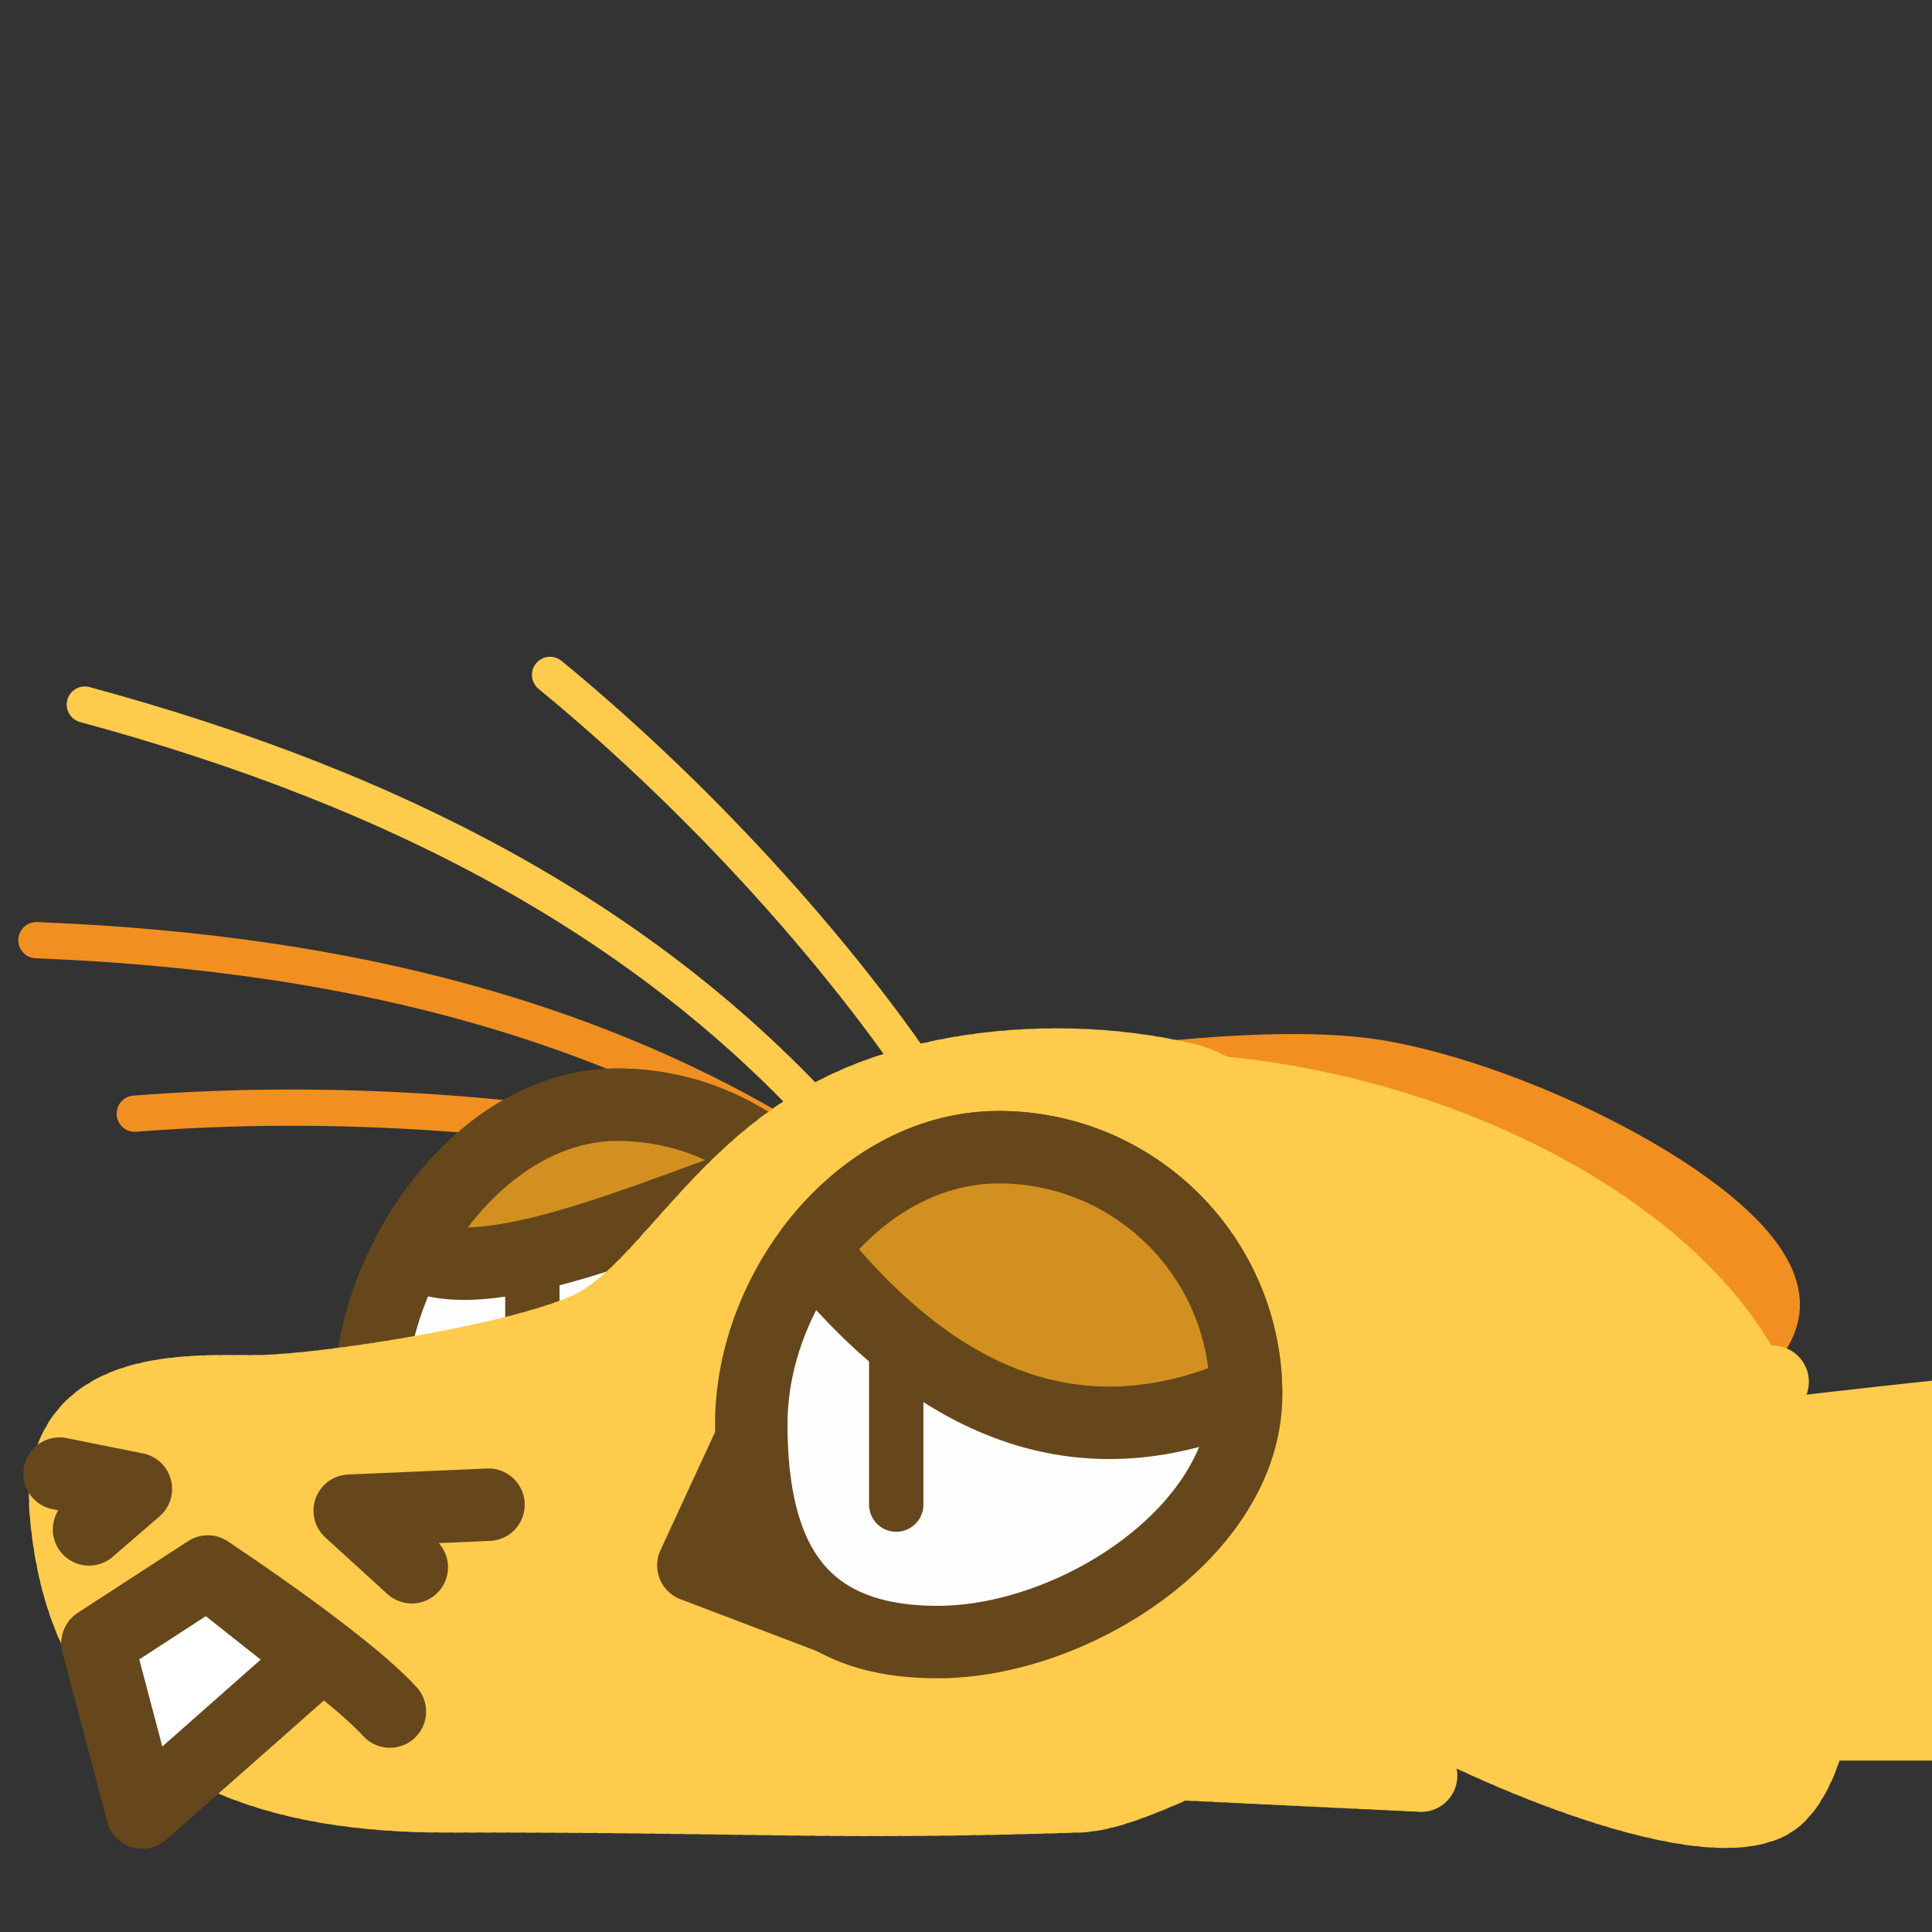 <?xml version="1.0" encoding="UTF-8" standalone="no"?>
<!-- Created with Inkscape (http://www.inkscape.org/) -->

<svg
   version="1.1"
   id="svg824"
   width="1706.667"
   height="1706.667"
   viewBox="0 0 1706.667 1706.667"
   sodipodi:docname="ying_flat_sad.svg"
   inkscape:version="1.1 (c68e22c387, 2021-05-23)"
   inkscape:export-filename="D:\Pictures\yingmotes\ying_lurk.png"
   inkscape:export-xdpi="72"
   inkscape:export-ydpi="72"
   xmlns:inkscape="http://www.inkscape.org/namespaces/inkscape"
   xmlns:sodipodi="http://sodipodi.sourceforge.net/DTD/sodipodi-0.dtd"
   xmlns="http://www.w3.org/2000/svg"
   xmlns:svg="http://www.w3.org/2000/svg">
  <rect x="0" y="0" width="1706.667" height="1706.667" fill="#333333" stroke="none"/>
  <defs
     id="defs828" />
  <sodipodi:namedview
     id="namedview826"
     pagecolor="#ffffff"
     bordercolor="#666666"
     borderopacity="1.0"
     inkscape:pageshadow="2"
     inkscape:pageopacity="0.0"
     inkscape:pagecheckerboard="0"
     showgrid="false"
     inkscape:zoom="0.32026963"
     inkscape:cx="791.52056"
     inkscape:cy="941.39428"
     inkscape:window-width="1920"
     inkscape:window-height="1001"
     inkscape:window-x="-9"
     inkscape:window-y="-9"
     inkscape:window-maximized="1"
     inkscape:current-layer="g12988" />
  <g
     id="layer1"
     inkscape:label="Ying"
     style="display:inline"
     inkscape:groupmode="layer">
    <g
       id="g12988"
       inkscape:label="head"
       transform="rotate(5.809,-745.836,2202.821)">
      <path
         style="display:inline;fill:#f19020;fill-opacity:1;stroke:#f19020;stroke-width:64;stroke-linecap:round;stroke-miterlimit:4;stroke-dasharray:none;stroke-dashoffset:0;stroke-opacity:1;paint-order:fill markers stroke;stop-color:#000000"
         d="m 683.178,1126.332 c 0,0 175.05,27.762 355.737,0.503 198.774,-29.989 404.665,-131.948 401.076,-200.44 -3.589,-68.492 -211.612,-155.236 -353.103,-167.536 -141.491,-12.299 -432.333,83.217 -432.333,83.217 z"
         id="path1640"
         inkscape:label="left ear"
         sodipodi:nodetypes="cssscc" />
      <path
         style="fill:#ffcb4c;stroke:#ffcb4c;stroke-width:64;stroke-linecap:round;stroke-linejoin:round;stroke-dashoffset:172.8;paint-order:fill markers stroke;stop-color:#000000"
         d="m 944.935,1347.74 730.569,-74.328 -28.022,-275.43 c 0,0 -166.569,34.723 -239.943,52.726 4.238,-18.68 21.521,-38.487 47.072,-59.008 -98.174,4.196 -188.123,51.046 -281.314,81.08"
         id="path957"
         sodipodi:nodetypes="cccccc"
         inkscape:transform-center-x="-291.63356"
         inkscape:transform-center-y="18.685126" />
      <path
         style="display:none;fill:#123456;stroke:#123456;stroke-width:64;stroke-linecap:round;stroke-linejoin:round;-inkscape-stroke:none;paint-order:fill markers stroke;stop-color:#000000"
         d="m 788.002,655.542 c 139.291,53.763 296.294,60.902 412.336,175.866 -34.805,4.622 -52.051,25.213 -51.74,61.773 104.712,-17.682 161.492,174.53 238.45,228.734 l -73.74,-9.338 c 63.077,113.129 203.239,242.384 203.239,242.384 -200.417,20.902 -744.362,135.764 -757.918,-1.485 -139.055,-206.479 84.155,-440.566 29.373,-697.934 z"
         id="path3091"
         sodipodi:nodetypes="cccccccc"
         inkscape:label="mane" />
      <path
         style="display:inline;fill:none;fill-opacity:1;stroke:#f19020;stroke-width:32;stroke-linecap:round;stroke-linejoin:round;stroke-miterlimit:4;stroke-dasharray:none;stroke-dashoffset:0;stroke-opacity:1;paint-order:fill markers stroke;stop-color:#000000"
         d="M -8.806,902.53 C 160.806,871.572 357.224,864.136 516.398,886.661"
         id="path6280-0-6"
         sodipodi:nodetypes="cc"
         inkscape:label="eyelash left small"
         inkscape:transform-center-x="245.38549"
         inkscape:transform-center-y="-81.939857" />
      <path
         style="display:inline;fill:none;fill-opacity:1;stroke:#f19020;stroke-width:32;stroke-linecap:round;stroke-linejoin:round;stroke-miterlimit:4;stroke-dasharray:none;stroke-dashoffset:0;stroke-opacity:1;paint-order:fill markers stroke;stop-color:#000000"
         d="m -110.747,758.828 c 284.394,-17.696 551.047,19.776 783.296,164.236"
         id="path6280-3"
         sodipodi:nodetypes="cc"
         inkscape:label="eyelash left big"
         inkscape:transform-center-x="309.88345"
         inkscape:transform-center-y="-210.71201" />
      <g
         id="g12997"
         inkscape:label="left eye"
         style="display:inline"
         transform="rotate(-5.809,704.477,2412.803)">
        <path
           id="path1915-9"
           style="display:inline;fill:#fefefe;stroke:#65471b;stroke-width:64;stroke-linecap:round;stroke-linejoin:round;paint-order:fill markers stroke;stop-color:#000000"
           inkscape:label="lefteye"
           d="m 792.618,1048.728 c 10e-6,120.717 -155.86,218.577 -276.577,218.577 -120.717,0 -160.577,-55.86 -160.577,-176.577 0,-120.717 97.86,-260.577 218.577,-260.577 120.717,0 218.577,97.86 218.577,218.577 z"
           sodipodi:nodetypes="sssss" />
        <path
           style="opacity:1;fill:#ffffff;fill-opacity:1;stroke:#65471b;stroke-width:48;stroke-linecap:round;stroke-linejoin:round;stroke-miterlimit:4;stroke-dasharray:none;stroke-dashoffset:0;stroke-opacity:1;paint-order:fill markers stroke;stop-color:#000000"
           d="M 498.974,962.622 V 1132.626"
           id="path2372"
           inkscape:label="left pupil" />
        <path
           id="path2196"
           style="display:inline;fill:#d19020;stroke:#65471b;stroke-width:64;stroke-linecap:round;stroke-linejoin:round;paint-order:fill markers stroke;stop-color:#000000"
           inkscape:label="left lid"
           d="m 574.041,830.15 c -76.876,0 -144.434,56.747 -183.4,129.123 60.054,37.612 203.778,-26.937 331.184,-71.561 -38.91,-35.732 -90.791,-57.562 -147.783,-57.562 z"
           sodipodi:nodetypes="sccs" />
      </g>
      <path
         id="path1148"
         style="display:inline;opacity:1;fill:#ffcb4c;stroke:#ffcb4c;stroke-width:64;stroke-linecap:round;stroke-linejoin:round;stroke-miterlimit:4;stroke-dasharray:6.4, 6.4;stroke-dashoffset:0;stroke-opacity:1;paint-order:fill markers stroke;stop-color:#000000"
         inkscape:label="head"
         d="m 1172.457,1178.067 c 0,0 -0.108,-10.821 -0.951,-28.418 -0.422,-8.799 -1.026,-19.291 -1.895,-30.973 -0.869,-11.681 -2,-24.552 -3.473,-38.105 -1.473,-13.553 -3.289,-27.788 -5.523,-42.201 -2.235,-14.414 -4.889,-29.005 -8.043,-43.268 -1.577,-7.131 -3.279,-14.182 -5.115,-21.086 -1.836,-6.904 -3.807,-13.662 -5.922,-20.213 -2.115,-6.551 -4.373,-12.892 -6.787,-18.963 -2.414,-6.071 -4.983,-11.87 -7.715,-17.334 -2.732,-5.464 -5.935,-10.786 -9.539,-15.961 -3.604,-5.175 -7.611,-10.205 -11.949,-15.084 -4.338,-4.879 -9.007,-9.609 -13.94,-14.186 -4.932,-4.576 -10.126,-8.999 -15.514,-13.266 -5.387,-4.266 -10.967,-8.375 -16.67,-12.324 -5.703,-3.949 -11.53,-7.738 -17.41,-11.363 -11.761,-7.251 -23.737,-13.847 -35.371,-19.76 -11.634,-5.913 -22.926,-11.142 -33.32,-15.66 -10.395,-4.519 -19.891,-8.326 -27.934,-11.395 -16.085,-6.137 -26.354,-9.318 -26.354,-9.318 -106.831,-15.988 -232.175,6.969 -312.625,60.014 -101.267,66.77 -136.887,176.63 -198.707,211.955 -61.82,35.325 -225.2,77.273 -280.396,83.897 -55.196,6.623 -183.25,6.625 -161.172,123.641 22.078,117.016 94.522,243.463 360.383,215.896 268.838,-27.876 333.971,-26.631 555.28,-56.494 23.132,-3.121 52.234,-18.757 85.214,-37.385 l 213.871,-11.428 -92.926,-75.256 c 5.358,-4.84 10.6,-9.718 15.633,-14.637 l 142.076,-2.375 -84.881,-69.668 c 3.481,-6.554 6.481,-13.021 8.627,-19.307 1.052,-3.082 2.033,-6.627 3.047,-9.977 z"
         sodipodi:nodetypes="csssssssssssssssssscssssssccccccsc" />
      <path
         style="display:none;fill:#123456;stroke:#123456;stroke-width:64;stroke-linecap:round;stroke-linejoin:round;-inkscape-stroke:none;paint-order:fill markers stroke;stop-color:#000000"
         d="M 783.767,754.539 C 666.751,782.137 525.448,926.751 525.448,926.751 523.788,843.706 514.115,759.932 638.049,688.304 c -124.695,-7.457 -249.288,-15.117 -408.452,46.365 0,0 303.226,-263.622 490.142,-280.397 172.212,-15.455 264.942,37.533 264.942,37.533 -0.192,-45.683 -31.458,-88.259 -90.522,-128.055 0,0 207.162,112.758 269.239,196.378 83.475,112.444 143.343,313.716 143.343,313.716 L 1012.494,760.76 c 0,0 -111.711,-33.819 -228.727,-6.221 z"
         id="path1637"
         sodipodi:nodetypes="zcccsccsccz"
         inkscape:label="top hair" />
      <g
         id="g13003"
         inkscape:label="face"
         transform="translate(-126.597,24.508)">
        <path
           style="opacity:1;fill:none;fill-opacity:1;stroke:#65471b;stroke-width:64;stroke-linecap:round;stroke-linejoin:round;stroke-miterlimit:4;stroke-dasharray:none;stroke-dashoffset:0;stroke-opacity:1;paint-order:fill markers stroke;stop-color:#000000"
           d="m 83.898,1201.07 68.443,6.623 -37.533,39.741"
           id="path2163"
           inkscape:label="left nostril" />
        <path
           style="opacity:1;fill:none;fill-opacity:1;stroke:#65471b;stroke-width:64;stroke-linecap:round;stroke-linejoin:round;stroke-miterlimit:4;stroke-dasharray:none;stroke-dashoffset:0;stroke-opacity:1;paint-order:fill markers stroke;stop-color:#000000"
           d="m 401.828,1251.85 -59.612,-44.157 121.432,-17.663"
           id="path2198"
           inkscape:label="right nostril" />
        <path
           style="opacity:1;fill:none;fill-opacity:1;stroke:#65471b;stroke-width:64;stroke-linecap:round;stroke-linejoin:round;stroke-miterlimit:4;stroke-dasharray:none;stroke-dashoffset:0;stroke-opacity:1;paint-order:fill markers stroke;stop-color:#000000"
           d="m 132.471,1346.787 90.522,-72.859 c 0,0 127.313,66.462 172.473,106.701"
           id="path2200"
           sodipodi:nodetypes="ccc"
           inkscape:label="mouf" />
        <path
           style="opacity:1;fill:#ffffff;fill-opacity:1;stroke:#65471b;stroke-width:64;stroke-linecap:round;stroke-linejoin:round;stroke-miterlimit:4;stroke-dasharray:none;stroke-dashoffset:0;stroke-opacity:1;paint-order:fill markers stroke;stop-color:#000000"
           d="m 186.906,1491.494 -54.435,-144.706 90.522,-72.859 103.769,66.235 z"
           id="path2202"
           sodipodi:nodetypes="ccccc"
           inkscape:label="toof" />
      </g>
      <path
         id="path13483"
         style="display:inline;fill:#ffcb4c;stroke:#ffcb4c;stroke-width:64;stroke-linecap:round;stroke-linejoin:round;stroke-miterlimit:4;stroke-dasharray:6.4, 6.4;stroke-dashoffset:0;stroke-opacity:1;paint-order:fill markers stroke;stop-color:#000000"
         inkscape:label="right ear"
         d="m 1488.824,1362.794 c -67.007,42.751 -310.176,-40.342 -365.872,-76.77 -49.589,-32.434 -185.591,-106.966 -224.18,-128.058 -146.793,-152.816 -255.586,-342.546 -29.587,-367.046 225.998,-24.5 464.169,61.451 556.34,189.429 126.194,175.217 106.751,354.723 63.299,382.446 z"
         sodipodi:nodetypes="ssczss"
         inkscape:transform-center-x="-180.6444"
         inkscape:transform-center-y="126.06674" />
      <path
         style="opacity:1;fill:none;fill-opacity:1;stroke:#ffcb4c;stroke-width:32;stroke-linecap:round;stroke-linejoin:round;stroke-miterlimit:4;stroke-dasharray:none;stroke-dashoffset:0;stroke-opacity:1;paint-order:fill markers stroke;stop-color:#000000"
         d="M -89.235,547.435 C 191.92,593.747 443.454,689.867 637.543,882.578"
         id="path6280"
         sodipodi:nodetypes="cc"
         inkscape:label="eyelash right big"
         inkscape:transform-center-x="267.61085"
         inkscape:transform-center-y="-229.36148" />
      <path
         style="display:inline;fill:none;fill-opacity:1;stroke:#ffcb4c;stroke-width:32;stroke-linecap:round;stroke-linejoin:round;stroke-miterlimit:4;stroke-dasharray:none;stroke-dashoffset:0;stroke-opacity:1;paint-order:fill markers stroke;stop-color:#000000"
         d="m 316.965,479.746 c 143.645,95.355 290.283,226.248 389.31,352.886"
         id="path6280-0"
         sodipodi:nodetypes="cc"
         inkscape:label="eyelash right small"
         inkscape:transform-center-x="102.87503"
         inkscape:transform-center-y="-203.97091" />
      <g
         id="g12993"
         inkscape:label="right eye"
         style="display:inline"
         transform="rotate(-5.809,823.659,2612.114)">
        <path
           style="opacity:1;fill:#65471b;fill-opacity:1;stroke:#65471b;stroke-width:64;stroke-linecap:round;stroke-linejoin:round;stroke-miterlimit:4;stroke-dasharray:none;stroke-dashoffset:0;stroke-opacity:1;paint-order:fill markers stroke;stop-color:#000000"
           d="m 661.976,1226.049 53.367,-115.501 86.531,168.711 z"
           id="path7852"
           inkscape:label="eyenub"
           sodipodi:nodetypes="cccc" />
        <path
           id="path1915"
           style="opacity:1;fill:#fefefe;stroke:#65471b;stroke-width:64;stroke-linecap:round;stroke-linejoin:round;paint-order:fill markers stroke;stop-color:#000000"
           inkscape:label="righteye"
           d="m 1150.289,1075.222 c 0,120.717 -151.86,218.577 -272.577,218.577 -120.717,0 -164.577,-71.86 -164.577,-192.577 -2e-5,-120.717 97.86,-244.577 218.577,-244.577 120.717,-2e-5 218.577,97.86 218.577,218.577 z"
           sodipodi:nodetypes="sssss" />
        <path
           style="opacity:1;fill:#ffffff;fill-opacity:1;stroke:#65471b;stroke-width:48;stroke-linecap:round;stroke-linejoin:round;stroke-miterlimit:4;stroke-dasharray:none;stroke-dashoffset:0;stroke-opacity:1;paint-order:fill markers stroke;stop-color:#000000"
           d="m 841.19,982.492 v 189.875"
           id="path2350"
           inkscape:label="right pupil" />
        <path
           id="path1967"
           style="opacity:1;fill:#d19020;stroke:#65471b;stroke-width:64;stroke-linecap:round;stroke-linejoin:round;paint-order:fill markers stroke;stop-color:#000000"
           inkscape:label="right lid"
           d="m 931.713,856.645 c -65.932,0 -124.998,36.988 -165.074,90.191 116.128,144.737 243.916,187.447 383.594,126.119 -1.222,-119.667 -98.563,-216.311 -218.52,-216.311 z"
           sodipodi:nodetypes="sccs" />
      </g>
    </g>
  </g>
</svg>
